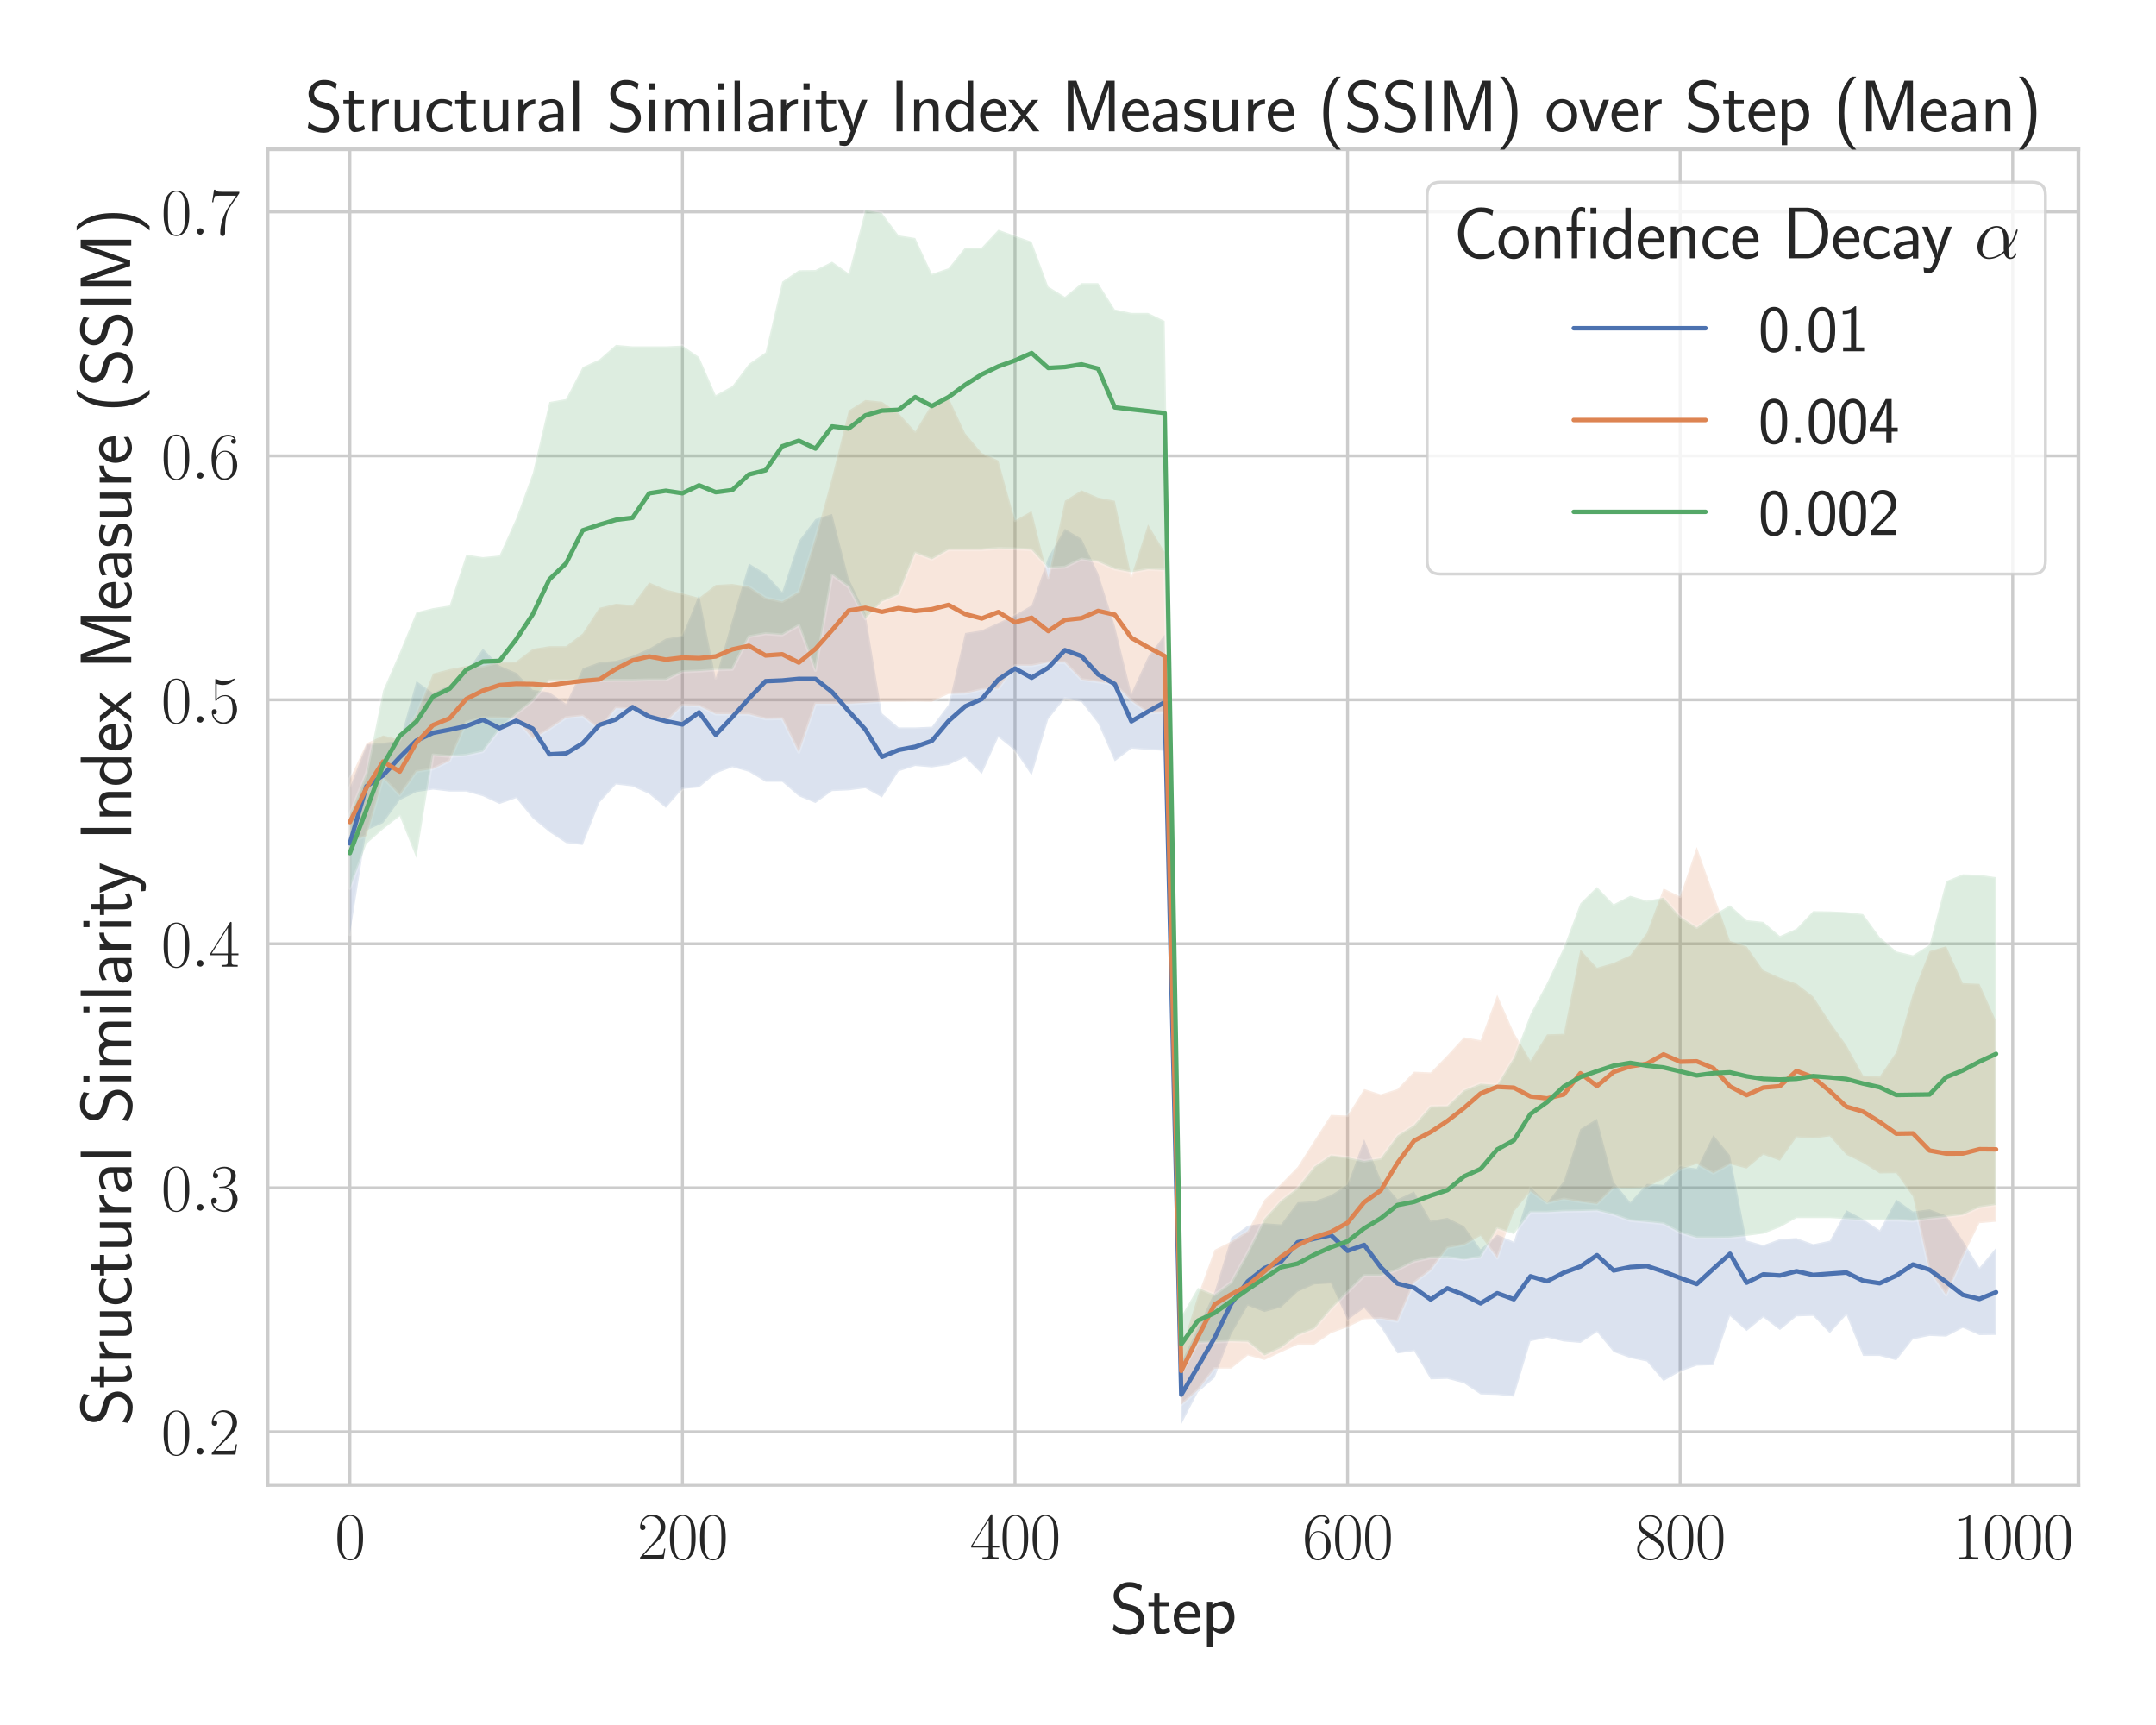 <?xml version="1.0" encoding="utf-8" standalone="no"?>
<!DOCTYPE svg PUBLIC "-//W3C//DTD SVG 1.1//EN"
  "http://www.w3.org/Graphics/SVG/1.1/DTD/svg11.dtd">
<svg xmlns:xlink="http://www.w3.org/1999/xlink" width="720pt" height="576pt" viewBox="0 0 720 576" xmlns="http://www.w3.org/2000/svg" version="1.1">
 <defs>
  <style type="text/css">*{stroke-linejoin: round; stroke-linecap: butt}</style>
 </defs>
 <g id="figure_1">
  <g id="patch_1">
   <path d="M 0 576 
L 720 576 
L 720 0 
L 0 0 
z
" style="fill: #ffffff"/>
  </g>
  <g id="axes_1">
   <g id="patch_2">
    <path d="M 89.354 495.841 
L 694.08 495.841 
L 694.08 49.831 
L 89.354 49.831 
z
" style="fill: #ffffff"/>
   </g>
   <g id="matplotlib.axis_1">
    <g id="xtick_1">
     <g id="line2d_1">
      <path d="M 116.842 495.841 
L 116.842 49.831 
" clip-path="url(#pcdff9ba155)" style="fill: none; stroke: #cccccc; stroke-linecap: round"/>
     </g>
     <g id="text_1">
      <!-- $\mathdefault{0}$ -->
      <g style="fill: #262626" transform="translate(111.816 520.562) scale(0.22 -0.22)">
       <defs>
        <path id="CMR17-30" d="M 2688 2025 
C 2688 2416 2682 3080 2413 3591 
C 2176 4039 1798 4198 1466 4198 
C 1158 4198 768 4058 525 3597 
C 269 3118 243 2524 243 2025 
C 243 1661 250 1106 448 619 
C 723 -39 1216 -128 1466 -128 
C 1760 -128 2208 -7 2470 600 
C 2662 1042 2688 1559 2688 2025 
z
M 1466 -26 
C 1056 -26 813 325 723 812 
C 653 1188 653 1738 653 2096 
C 653 2588 653 2997 736 3387 
C 858 3929 1216 4096 1466 4096 
C 1728 4096 2067 3923 2189 3400 
C 2272 3036 2278 2607 2278 2096 
C 2278 1680 2278 1169 2202 792 
C 2067 95 1690 -26 1466 -26 
z
" transform="scale(0.016)"/>
       </defs>
       <use xlink:href="#CMR17-30" transform="scale(0.996)"/>
      </g>
     </g>
    </g>
    <g id="xtick_2">
     <g id="line2d_2">
      <path d="M 227.902 495.841 
L 227.902 49.831 
" clip-path="url(#pcdff9ba155)" style="fill: none; stroke: #cccccc; stroke-linecap: round"/>
     </g>
     <g id="text_2">
      <!-- $\mathdefault{200}$ -->
      <g style="fill: #262626" transform="translate(212.824 520.562) scale(0.22 -0.22)">
       <defs>
        <path id="CMR17-32" d="M 2669 989 
L 2554 989 
C 2490 536 2438 459 2413 420 
C 2381 369 1920 369 1830 369 
L 602 369 
C 832 619 1280 1072 1824 1597 
C 2214 1967 2669 2402 2669 3035 
C 2669 3790 2067 4224 1395 4224 
C 691 4224 262 3604 262 3030 
C 262 2780 448 2748 525 2748 
C 589 2748 781 2787 781 3010 
C 781 3207 614 3264 525 3264 
C 486 3264 448 3258 422 3245 
C 544 3790 915 4058 1306 4058 
C 1862 4058 2227 3617 2227 3035 
C 2227 2479 1901 2000 1536 1584 
L 262 146 
L 262 0 
L 2515 0 
L 2669 989 
z
" transform="scale(0.016)"/>
       </defs>
       <use xlink:href="#CMR17-32" transform="scale(0.996)"/>
       <use xlink:href="#CMR17-30" transform="translate(45.69 0) scale(0.996)"/>
       <use xlink:href="#CMR17-30" transform="translate(91.381 0) scale(0.996)"/>
      </g>
     </g>
    </g>
    <g id="xtick_3">
     <g id="line2d_3">
      <path d="M 338.963 495.841 
L 338.963 49.831 
" clip-path="url(#pcdff9ba155)" style="fill: none; stroke: #cccccc; stroke-linecap: round"/>
     </g>
     <g id="text_3">
      <!-- $\mathdefault{400}$ -->
      <g style="fill: #262626" transform="translate(323.885 520.562) scale(0.22 -0.22)">
       <defs>
        <path id="CMR17-34" d="M 2150 4122 
C 2150 4256 2144 4256 2029 4256 
L 128 1254 
L 128 1088 
L 1779 1088 
L 1779 457 
C 1779 224 1766 160 1318 160 
L 1197 160 
L 1197 0 
C 1402 0 1747 0 1965 0 
C 2182 0 2528 0 2733 0 
L 2733 160 
L 2611 160 
C 2163 160 2150 224 2150 457 
L 2150 1088 
L 2803 1088 
L 2803 1254 
L 2150 1254 
L 2150 4122 
z
M 1798 3703 
L 1798 1254 
L 256 1254 
L 1798 3703 
z
" transform="scale(0.016)"/>
       </defs>
       <use xlink:href="#CMR17-34" transform="scale(0.996)"/>
       <use xlink:href="#CMR17-30" transform="translate(45.69 0) scale(0.996)"/>
       <use xlink:href="#CMR17-30" transform="translate(91.381 0) scale(0.996)"/>
      </g>
     </g>
    </g>
    <g id="xtick_4">
     <g id="line2d_4">
      <path d="M 450.024 495.841 
L 450.024 49.831 
" clip-path="url(#pcdff9ba155)" style="fill: none; stroke: #cccccc; stroke-linecap: round"/>
     </g>
     <g id="text_4">
      <!-- $\mathdefault{600}$ -->
      <g style="fill: #262626" transform="translate(434.946 520.562) scale(0.22 -0.22)">
       <defs>
        <path id="CMR17-36" d="M 678 2176 
C 678 3690 1395 4032 1811 4032 
C 1946 4032 2272 4009 2400 3776 
C 2298 3776 2106 3776 2106 3553 
C 2106 3381 2246 3323 2336 3323 
C 2394 3323 2566 3348 2566 3560 
C 2566 3954 2246 4179 1805 4179 
C 1043 4179 243 3390 243 1984 
C 243 253 966 -128 1478 -128 
C 2099 -128 2688 427 2688 1283 
C 2688 2081 2170 2662 1517 2662 
C 1126 2662 838 2407 678 1960 
L 678 2176 
z
M 1478 25 
C 691 25 691 1200 691 1436 
C 691 1896 909 2560 1504 2560 
C 1613 2560 1926 2560 2138 2120 
C 2253 1870 2253 1609 2253 1289 
C 2253 944 2253 690 2118 434 
C 1978 171 1773 25 1478 25 
z
" transform="scale(0.016)"/>
       </defs>
       <use xlink:href="#CMR17-36" transform="scale(0.996)"/>
       <use xlink:href="#CMR17-30" transform="translate(45.69 0) scale(0.996)"/>
       <use xlink:href="#CMR17-30" transform="translate(91.381 0) scale(0.996)"/>
      </g>
     </g>
    </g>
    <g id="xtick_5">
     <g id="line2d_5">
      <path d="M 561.085 495.841 
L 561.085 49.831 
" clip-path="url(#pcdff9ba155)" style="fill: none; stroke: #cccccc; stroke-linecap: round"/>
     </g>
     <g id="text_5">
      <!-- $\mathdefault{800}$ -->
      <g style="fill: #262626" transform="translate(546.007 520.562) scale(0.22 -0.22)">
       <defs>
        <path id="CMR17-38" d="M 1741 2264 
C 2144 2467 2554 2773 2554 3263 
C 2554 3841 1990 4179 1472 4179 
C 890 4179 378 3759 378 3180 
C 378 3021 416 2747 666 2505 
C 730 2442 998 2251 1171 2130 
C 883 1983 211 1634 211 934 
C 211 279 838 -128 1459 -128 
C 2144 -128 2720 362 2720 1010 
C 2720 1590 2330 1857 2074 2029 
L 1741 2264 
z
M 902 2822 
C 851 2854 595 3051 595 3351 
C 595 3739 998 4032 1459 4032 
C 1965 4032 2336 3676 2336 3262 
C 2336 2669 1670 2331 1638 2331 
C 1632 2331 1626 2331 1574 2370 
L 902 2822 
z
M 2080 1519 
C 2176 1449 2483 1240 2483 851 
C 2483 381 2010 25 1472 25 
C 890 25 448 438 448 940 
C 448 1443 838 1862 1280 2060 
L 2080 1519 
z
" transform="scale(0.016)"/>
       </defs>
       <use xlink:href="#CMR17-38" transform="scale(0.996)"/>
       <use xlink:href="#CMR17-30" transform="translate(45.69 0) scale(0.996)"/>
       <use xlink:href="#CMR17-30" transform="translate(91.381 0) scale(0.996)"/>
      </g>
     </g>
    </g>
    <g id="xtick_6">
     <g id="line2d_6">
      <path d="M 672.145 495.841 
L 672.145 49.831 
" clip-path="url(#pcdff9ba155)" style="fill: none; stroke: #cccccc; stroke-linecap: round"/>
     </g>
     <g id="text_6">
      <!-- $\mathdefault{1000}$ -->
      <g style="fill: #262626" transform="translate(652.042 520.562) scale(0.22 -0.22)">
       <defs>
        <path id="CMR17-31" d="M 1702 4058 
C 1702 4192 1696 4192 1606 4192 
C 1357 3916 979 3827 621 3827 
C 602 3827 570 3827 563 3808 
C 557 3795 557 3782 557 3648 
C 755 3648 1088 3686 1344 3839 
L 1344 461 
C 1344 236 1331 160 781 160 
L 589 160 
L 589 0 
C 896 0 1216 0 1523 0 
C 1830 0 2150 0 2458 0 
L 2458 160 
L 2266 160 
C 1715 160 1702 230 1702 458 
L 1702 4058 
z
" transform="scale(0.016)"/>
       </defs>
       <use xlink:href="#CMR17-31" transform="scale(0.996)"/>
       <use xlink:href="#CMR17-30" transform="translate(45.69 0) scale(0.996)"/>
       <use xlink:href="#CMR17-30" transform="translate(91.381 0) scale(0.996)"/>
       <use xlink:href="#CMR17-30" transform="translate(137.071 0) scale(0.996)"/>
      </g>
     </g>
    </g>
    <g id="text_7">
     <!-- Step -->
     <g style="fill: #262626" transform="translate(370.63 545.429) scale(0.24 -0.24)">
      <defs>
       <path id="CMSS17-53" d="M 2797 4169 
C 2515 4334 2208 4480 1690 4480 
C 864 4480 333 3879 333 3266 
C 333 3025 403 2753 653 2475 
C 902 2196 1184 2121 1542 2033 
C 1690 1994 1939 1924 1984 1906 
C 2342 1767 2515 1444 2515 1140 
C 2515 742 2202 318 1645 318 
C 1453 318 890 318 358 819 
L 269 318 
C 794 -64 1363 -128 1651 -128 
C 2438 -128 3002 488 3002 1186 
C 3002 1440 2925 1763 2656 2061 
C 2394 2347 2163 2410 1638 2549 
C 1338 2626 1146 2677 986 2873 
C 877 3013 819 3146 819 3317 
C 819 3673 1126 4060 1690 4060 
C 1971 4060 2336 4002 2707 3660 
L 2797 4169 
z
" transform="scale(0.016)"/>
       <path id="CMSS17-74" d="M 1069 2368 
L 1901 2368 
L 1901 2737 
L 1069 2737 
L 1069 3520 
L 614 3520 
L 614 2737 
L 109 2737 
L 109 2368 
L 602 2368 
L 602 749 
C 602 384 685 -64 1107 -64 
C 1427 -64 1722 25 2003 172 
L 1901 548 
C 1747 414 1562 337 1363 337 
C 1082 337 1069 696 1069 856 
L 1069 2368 
z
" transform="scale(0.016)"/>
       <path id="CMSS17-65" d="M 2502 1377 
C 2502 1590 2490 2003 2285 2345 
C 2061 2713 1696 2816 1421 2816 
C 755 2816 192 2188 192 1375 
C 192 582 774 -64 1510 -64 
C 1798 -64 2150 19 2470 248 
C 2470 274 2458 414 2451 420 
C 2451 433 2432 630 2432 656 
C 2125 407 1773 325 1517 325 
C 1107 325 666 667 646 1377 
L 2502 1377 
z
M 698 1728 
C 781 2084 1062 2421 1421 2421 
C 1517 2421 1965 2421 2080 1728 
L 698 1728 
z
" transform="scale(0.016)"/>
       <path id="CMSS17-70" d="M 966 333 
C 1178 129 1466 -5 1773 -5 
C 2368 -5 2880 603 2880 1412 
C 2880 2159 2496 2816 1946 2816 
C 1626 2816 1242 2702 954 2472 
L 954 2765 
L 480 2765 
L 480 -1216 
L 966 -1216 
L 966 333 
z
M 966 2100 
C 1018 2176 1235 2415 1587 2415 
C 2035 2415 2394 1960 2394 1412 
C 2394 787 1958 384 1530 384 
C 1402 384 1267 415 1139 523 
C 966 674 966 768 966 857 
L 966 2100 
z
" transform="scale(0.016)"/>
      </defs>
      <use xlink:href="#CMSS17-53" transform="scale(0.996)"/>
      <use xlink:href="#CMSS17-74" transform="translate(52.049 0) scale(0.996)"/>
      <use xlink:href="#CMSS17-65" transform="translate(85.88 0) scale(0.996)"/>
      <use xlink:href="#CMSS17-70" transform="translate(127.519 0) scale(0.996)"/>
     </g>
    </g>
   </g>
   <g id="matplotlib.axis_2">
    <g id="ytick_1">
     <g id="line2d_7">
      <path d="M 89.354 478.093 
L 694.08 478.093 
" clip-path="url(#pcdff9ba155)" style="fill: none; stroke: #cccccc; stroke-linecap: round"/>
     </g>
     <g id="text_8">
      <!-- $\mathdefault{0.2}$ -->
      <g style="fill: #262626" transform="translate(53.789 485.704) scale(0.22 -0.22)">
       <defs>
        <path id="CMMI12-3a" d="M 1178 307 
C 1178 492 1024 619 870 619 
C 685 619 557 466 557 313 
C 557 128 710 0 864 0 
C 1050 0 1178 153 1178 307 
z
" transform="scale(0.016)"/>
       </defs>
       <use xlink:href="#CMR17-30" transform="scale(0.996)"/>
       <use xlink:href="#CMMI12-3a" transform="translate(45.69 0) scale(0.996)"/>
       <use xlink:href="#CMR17-32" transform="translate(72.788 0) scale(0.996)"/>
      </g>
     </g>
    </g>
    <g id="ytick_2">
     <g id="line2d_8">
      <path d="M 89.354 396.626 
L 694.08 396.626 
" clip-path="url(#pcdff9ba155)" style="fill: none; stroke: #cccccc; stroke-linecap: round"/>
     </g>
     <g id="text_9">
      <!-- $\mathdefault{0.3}$ -->
      <g style="fill: #262626" transform="translate(53.789 404.236) scale(0.22 -0.22)">
       <defs>
        <path id="CMR17-33" d="M 1414 2157 
C 1984 2157 2234 1662 2234 1090 
C 2234 320 1824 25 1453 25 
C 1114 25 563 194 390 693 
C 422 680 454 680 486 680 
C 640 680 755 782 755 948 
C 755 1133 614 1216 486 1216 
C 378 1216 211 1165 211 926 
C 211 335 787 -128 1466 -128 
C 2176 -128 2720 430 2720 1085 
C 2720 1707 2208 2157 1600 2227 
C 2086 2328 2554 2756 2554 3329 
C 2554 3820 2048 4179 1472 4179 
C 890 4179 378 3829 378 3329 
C 378 3110 544 3072 627 3072 
C 762 3072 877 3155 877 3321 
C 877 3486 762 3569 627 3569 
C 602 3569 570 3569 544 3557 
C 730 3959 1235 4032 1459 4032 
C 1683 4032 2106 3925 2106 3320 
C 2106 3143 2080 2828 1862 2550 
C 1670 2304 1453 2304 1242 2284 
C 1210 2284 1062 2269 1037 2269 
C 992 2263 966 2257 966 2208 
C 966 2163 973 2157 1101 2157 
L 1414 2157 
z
" transform="scale(0.016)"/>
       </defs>
       <use xlink:href="#CMR17-30" transform="scale(0.996)"/>
       <use xlink:href="#CMMI12-3a" transform="translate(45.69 0) scale(0.996)"/>
       <use xlink:href="#CMR17-33" transform="translate(72.788 0) scale(0.996)"/>
      </g>
     </g>
    </g>
    <g id="ytick_3">
     <g id="line2d_9">
      <path d="M 89.354 315.158 
L 694.08 315.158 
" clip-path="url(#pcdff9ba155)" style="fill: none; stroke: #cccccc; stroke-linecap: round"/>
     </g>
     <g id="text_10">
      <!-- $\mathdefault{0.4}$ -->
      <g style="fill: #262626" transform="translate(53.789 322.769) scale(0.22 -0.22)">
       <use xlink:href="#CMR17-30" transform="scale(0.996)"/>
       <use xlink:href="#CMMI12-3a" transform="translate(45.69 0) scale(0.996)"/>
       <use xlink:href="#CMR17-34" transform="translate(72.788 0) scale(0.996)"/>
      </g>
     </g>
    </g>
    <g id="ytick_4">
     <g id="line2d_10">
      <path d="M 89.354 233.691 
L 694.08 233.691 
" clip-path="url(#pcdff9ba155)" style="fill: none; stroke: #cccccc; stroke-linecap: round"/>
     </g>
     <g id="text_11">
      <!-- $\mathdefault{0.5}$ -->
      <g style="fill: #262626" transform="translate(53.789 241.301) scale(0.22 -0.22)">
       <defs>
        <path id="CMR17-35" d="M 730 3692 
C 794 3666 1056 3584 1325 3584 
C 1920 3584 2246 3911 2432 4100 
C 2432 4157 2432 4192 2394 4192 
C 2387 4192 2374 4192 2323 4163 
C 2099 4058 1837 3973 1517 3973 
C 1325 3973 1037 3999 723 4139 
C 653 4171 640 4171 634 4171 
C 602 4171 595 4164 595 4037 
L 595 2203 
C 595 2089 595 2057 659 2057 
C 691 2057 704 2070 736 2114 
C 941 2401 1222 2522 1542 2522 
C 1766 2522 2246 2382 2246 1289 
C 2246 1085 2246 715 2054 421 
C 1894 159 1645 25 1370 25 
C 947 25 518 320 403 814 
C 429 807 480 795 506 795 
C 589 795 749 840 749 1038 
C 749 1210 627 1280 506 1280 
C 358 1280 262 1190 262 1011 
C 262 454 704 -128 1382 -128 
C 2042 -128 2669 440 2669 1264 
C 2669 2030 2170 2624 1549 2624 
C 1222 2624 947 2503 730 2274 
L 730 3692 
z
" transform="scale(0.016)"/>
       </defs>
       <use xlink:href="#CMR17-30" transform="scale(0.996)"/>
       <use xlink:href="#CMMI12-3a" transform="translate(45.69 0) scale(0.996)"/>
       <use xlink:href="#CMR17-35" transform="translate(72.788 0) scale(0.996)"/>
      </g>
     </g>
    </g>
    <g id="ytick_5">
     <g id="line2d_11">
      <path d="M 89.354 152.224 
L 694.08 152.224 
" clip-path="url(#pcdff9ba155)" style="fill: none; stroke: #cccccc; stroke-linecap: round"/>
     </g>
     <g id="text_12">
      <!-- $\mathdefault{0.6}$ -->
      <g style="fill: #262626" transform="translate(53.789 159.834) scale(0.22 -0.22)">
       <use xlink:href="#CMR17-30" transform="scale(0.996)"/>
       <use xlink:href="#CMMI12-3a" transform="translate(45.69 0) scale(0.996)"/>
       <use xlink:href="#CMR17-36" transform="translate(72.788 0) scale(0.996)"/>
      </g>
     </g>
    </g>
    <g id="ytick_6">
     <g id="line2d_12">
      <path d="M 89.354 70.756 
L 694.08 70.756 
" clip-path="url(#pcdff9ba155)" style="fill: none; stroke: #cccccc; stroke-linecap: round"/>
     </g>
     <g id="text_13">
      <!-- $\mathdefault{0.7}$ -->
      <g style="fill: #262626" transform="translate(53.789 78.366) scale(0.22 -0.22)">
       <defs>
        <path id="CMR17-37" d="M 2886 3941 
L 2886 4081 
L 1382 4081 
C 634 4081 621 4165 595 4288 
L 480 4288 
L 294 3094 
L 410 3094 
C 429 3215 474 3540 550 3661 
C 589 3712 1062 3712 1171 3712 
L 2579 3712 
L 1869 2661 
C 1395 1954 1069 999 1069 165 
C 1069 89 1069 -128 1299 -128 
C 1530 -128 1530 89 1530 171 
L 1530 465 
C 1530 1508 1709 2196 2003 2636 
L 2886 3941 
z
" transform="scale(0.016)"/>
       </defs>
       <use xlink:href="#CMR17-30" transform="scale(0.996)"/>
       <use xlink:href="#CMMI12-3a" transform="translate(45.69 0) scale(0.996)"/>
       <use xlink:href="#CMR17-37" transform="translate(72.788 0) scale(0.996)"/>
      </g>
     </g>
    </g>
    <g id="text_14">
     <!-- Structural Similarity Index Measure (SSIM) -->
     <g style="fill: #262626" transform="translate(43.831 476.142) rotate(-90) scale(0.24 -0.24)">
      <defs>
       <path id="CMSS17-72" d="M 954 1363 
C 954 1965 1395 2368 1958 2368 
L 1958 2789 
C 1549 2789 1165 2585 934 2253 
L 934 2758 
L 480 2758 
L 480 0 
L 954 0 
L 954 1363 
z
" transform="scale(0.016)"/>
       <path id="CMSS17-75" d="M 2618 2739 
L 2131 2739 
L 2131 972 
C 2131 498 1786 306 1421 306 
C 998 306 960 447 960 709 
L 960 2739 
L 474 2739 
L 474 678 
C 474 179 646 -64 1088 -64 
C 1306 -64 1798 -13 2144 306 
L 2144 0 
L 2618 0 
L 2618 2739 
z
" transform="scale(0.016)"/>
       <path id="CMSS17-63" d="M 2464 2541 
C 2464 2585 2170 2714 2093 2739 
C 1882 2816 1613 2816 1542 2816 
C 710 2816 211 2093 211 1363 
C 211 595 768 -64 1517 -64 
C 1946 -64 2253 76 2502 242 
L 2464 664 
C 2189 453 1869 337 1523 337 
C 1024 337 698 774 698 1369 
C 698 1831 909 2414 1549 2414 
C 1901 2414 2099 2343 2394 2145 
L 2464 2541 
z
" transform="scale(0.016)"/>
       <path id="CMSS17-61" d="M 2406 1791 
C 2406 2392 1978 2808 1402 2808 
C 1120 2808 813 2757 461 2553 
L 499 2135 
C 659 2248 934 2432 1395 2432 
C 1722 2432 1920 2180 1920 1782 
L 1920 1536 
C 896 1536 256 1238 256 726 
C 256 461 416 -64 947 -64 
C 1043 -64 1562 -64 1933 217 
L 1933 -19 
L 2406 -19 
L 2406 1791 
z
M 1920 816 
C 1920 701 1920 548 1728 434 
C 1562 325 1350 325 1261 325 
C 941 325 723 511 723 744 
C 723 1211 1722 1211 1920 1211 
L 1920 816 
z
" transform="scale(0.016)"/>
       <path id="CMSS17-6c" d="M 947 4416 
L 474 4416 
L 474 0 
L 947 0 
L 947 4416 
z
" transform="scale(0.016)"/>
       <path id="CMSS17-69" d="M 979 4183 
L 442 4183 
L 442 3648 
L 979 3648 
L 979 4183 
z
M 947 2739 
L 474 2739 
L 474 0 
L 947 0 
L 947 2739 
z
" transform="scale(0.016)"/>
       <path id="CMSS17-6d" d="M 4288 1877 
C 4288 2308 4179 2816 3462 2816 
C 2982 2816 2694 2516 2566 2331 
C 2451 2670 2182 2816 1798 2816 
C 1363 2816 1088 2568 941 2389 
L 941 2758 
L 474 2758 
L 474 0 
L 960 0 
L 960 1559 
C 960 1939 1101 2428 1555 2428 
C 2138 2428 2138 2016 2138 1829 
L 2138 0 
L 2624 0 
L 2624 1559 
C 2624 1939 2765 2428 3219 2428 
C 3802 2428 3802 2016 3802 1829 
L 3802 0 
L 4288 0 
L 4288 1877 
z
" transform="scale(0.016)"/>
       <path id="CMSS17-79" d="M 2675 2752 
L 2176 2752 
C 1632 1294 1446 702 1434 383 
L 1427 383 
C 1408 696 1126 1460 902 2007 
L 602 2752 
L 83 2752 
L 1216 13 
C 1146 -178 1043 -465 1011 -529 
C 870 -885 774 -885 672 -885 
C 646 -885 442 -885 211 -809 
L 250 -1229 
C 410 -1261 570 -1280 685 -1280 
C 845 -1280 1165 -1280 1459 -497 
L 2675 2752 
z
" transform="scale(0.016)"/>
       <path id="CMSS17-49" d="M 1094 4416 
L 557 4416 
L 557 0 
L 1094 0 
L 1094 4416 
z
" transform="scale(0.016)"/>
       <path id="CMSS17-6e" d="M 2618 1877 
C 2618 2283 2522 2816 1798 2816 
C 1389 2816 1120 2606 941 2389 
L 941 2758 
L 474 2758 
L 474 0 
L 960 0 
L 960 1559 
C 960 1964 1114 2428 1549 2428 
C 2112 2428 2131 2048 2131 1829 
L 2131 0 
L 2618 0 
L 2618 1877 
z
" transform="scale(0.016)"/>
       <path id="CMSS17-64" d="M 2611 4416 
L 2138 4416 
L 2138 2438 
C 1939 2603 1613 2756 1254 2756 
C 672 2756 211 2131 211 1347 
C 211 562 666 -64 1235 -64 
C 1677 -64 1971 172 2125 306 
L 2125 -13 
L 2611 -13 
L 2611 4416 
z
M 2125 836 
C 2125 747 2125 653 1926 482 
C 1798 375 1645 325 1498 325 
C 1152 325 698 576 698 1340 
C 698 2134 1210 2368 1562 2368 
C 1798 2368 1990 2254 2125 2065 
L 2125 836 
z
" transform="scale(0.016)"/>
       <path id="CMSS17-78" d="M 1587 1414 
L 2656 2739 
L 2099 2739 
L 1363 1777 
L 602 2739 
L 32 2739 
L 1139 1414 
L 0 0 
L 563 0 
L 1363 1121 
L 2195 0 
L 2758 0 
L 1587 1414 
z
" transform="scale(0.016)"/>
       <path id="CMSS17-4d" d="M 3194 2371 
L 2886 1473 
C 2835 1307 2662 791 2624 587 
L 2618 587 
C 2598 715 2560 849 2458 1174 
C 2400 1365 2336 1562 2272 1741 
L 1325 4416 
L 576 4416 
L 576 0 
L 1075 0 
L 1075 3900 
L 1082 3900 
C 1082 3894 1139 3613 1530 2499 
L 2374 96 
L 2848 96 
L 3610 2231 
C 3661 2378 3821 2843 3891 3066 
C 3955 3257 4115 3728 4154 3913 
L 4160 3913 
L 4160 0 
L 4666 0 
L 4666 4416 
L 3923 4416 
L 3194 2371 
z
" transform="scale(0.016)"/>
       <path id="CMSS17-73" d="M 2061 2627 
C 1683 2807 1389 2807 1197 2807 
C 742 2807 198 2648 198 2003 
C 198 1359 902 1218 1094 1179 
C 1389 1122 1715 1058 1715 740 
C 1715 337 1254 337 1171 337 
C 915 337 563 407 243 638 
L 166 210 
C 531 0 883 -64 1178 -64 
C 1965 -64 2163 416 2163 781 
C 2163 1094 1984 1305 1862 1401 
C 1651 1568 1574 1587 1050 1696 
C 960 1709 646 1779 646 2066 
C 646 2432 1050 2432 1139 2432 
C 1555 2432 1811 2303 1984 2208 
L 2061 2627 
z
" transform="scale(0.016)"/>
       <path id="CMSS17-28" d="M 1613 4768 
C 1267 4417 474 3601 474 1588 
C 474 -433 1267 -1243 1613 -1600 
L 2003 -1600 
C 1216 -784 960 357 960 1581 
C 960 2798 1203 3946 2003 4768 
L 1613 4768 
z
" transform="scale(0.016)"/>
       <path id="CMSS17-29" d="M 723 -1600 
C 1069 -1249 1862 -433 1862 1581 
C 1862 3601 1069 4411 723 4768 
L 333 4768 
C 1120 3952 1376 2811 1376 1588 
C 1376 370 1133 -778 333 -1600 
L 723 -1600 
z
" transform="scale(0.016)"/>
      </defs>
      <use xlink:href="#CMSS17-53" transform="scale(0.996)"/>
      <use xlink:href="#CMSS17-74" transform="translate(52.049 0) scale(0.996)"/>
      <use xlink:href="#CMSS17-72" transform="translate(85.88 0) scale(0.996)"/>
      <use xlink:href="#CMSS17-75" transform="translate(117.79 0) scale(0.996)"/>
      <use xlink:href="#CMSS17-63" transform="translate(165.995 0) scale(0.996)"/>
      <use xlink:href="#CMSS17-74" transform="translate(207.634 0) scale(0.996)"/>
      <use xlink:href="#CMSS17-75" transform="translate(241.465 0) scale(0.996)"/>
      <use xlink:href="#CMSS17-72" transform="translate(289.67 0) scale(0.996)"/>
      <use xlink:href="#CMSS17-61" transform="translate(321.58 0) scale(0.996)"/>
      <use xlink:href="#CMSS17-6c" transform="translate(366.502 0) scale(0.996)"/>
      <use xlink:href="#CMSS17-53" transform="translate(419.912 0) scale(0.996)"/>
      <use xlink:href="#CMSS17-69" transform="translate(471.96 0) scale(0.996)"/>
      <use xlink:href="#CMSS17-6d" transform="translate(494.141 0) scale(0.996)"/>
      <use xlink:href="#CMSS17-69" transform="translate(568.37 0) scale(0.996)"/>
      <use xlink:href="#CMSS17-6c" transform="translate(590.551 0) scale(0.996)"/>
      <use xlink:href="#CMSS17-61" transform="translate(612.732 0) scale(0.996)"/>
      <use xlink:href="#CMSS17-72" transform="translate(655.051 0) scale(0.996)"/>
      <use xlink:href="#CMSS17-69" transform="translate(686.961 0) scale(0.996)"/>
      <use xlink:href="#CMSS17-74" transform="translate(709.142 0) scale(0.996)"/>
      <use xlink:href="#CMSS17-79" transform="translate(740.371 0) scale(0.996)"/>
      <use xlink:href="#CMSS17-49" transform="translate(814.6 0) scale(0.996)"/>
      <use xlink:href="#CMSS17-6e" transform="translate(840.384 0) scale(0.996)"/>
      <use xlink:href="#CMSS17-64" transform="translate(888.589 0) scale(0.996)"/>
      <use xlink:href="#CMSS17-65" transform="translate(936.794 0) scale(0.996)"/>
      <use xlink:href="#CMSS17-78" transform="translate(978.433 0) scale(0.996)"/>
      <use xlink:href="#CMSS17-4d" transform="translate(1052.662 0) scale(0.996)"/>
      <use xlink:href="#CMSS17-65" transform="translate(1134.338 0) scale(0.996)"/>
      <use xlink:href="#CMSS17-61" transform="translate(1175.977 0) scale(0.996)"/>
      <use xlink:href="#CMSS17-73" transform="translate(1220.899 0) scale(0.996)"/>
      <use xlink:href="#CMSS17-75" transform="translate(1256.812 0) scale(0.996)"/>
      <use xlink:href="#CMSS17-72" transform="translate(1305.017 0) scale(0.996)"/>
      <use xlink:href="#CMSS17-65" transform="translate(1336.927 0) scale(0.996)"/>
      <use xlink:href="#CMSS17-28" transform="translate(1409.795 0) scale(0.996)"/>
      <use xlink:href="#CMSS17-53" transform="translate(1446.229 0) scale(0.996)"/>
      <use xlink:href="#CMSS17-53" transform="translate(1498.277 0) scale(0.996)"/>
      <use xlink:href="#CMSS17-49" transform="translate(1550.326 0) scale(0.996)"/>
      <use xlink:href="#CMSS17-4d" transform="translate(1576.11 0) scale(0.996)"/>
      <use xlink:href="#CMSS17-29" transform="translate(1657.786 0) scale(0.996)"/>
     </g>
    </g>
   </g>
   <g id="PolyCollection_1">
    <defs>
     <path id="mc574cc5914" d="M 116.842 -312.899 
L 116.842 -263.937 
L 122.395 -298.724 
L 127.948 -301.168 
L 133.501 -308.826 
L 139.054 -311.514 
L 144.607 -312.329 
L 150.16 -311.677 
L 155.713 -311.677 
L 161.266 -310.129 
L 166.819 -307.522 
L 172.372 -309.478 
L 177.925 -302.716 
L 183.478 -298.154 
L 189.031 -294.488 
L 194.584 -293.836 
L 200.137 -307.93 
L 205.69 -314.04 
L 211.243 -313.388 
L 216.796 -310.863 
L 222.349 -306.219 
L 227.902 -312.573 
L 233.455 -313.062 
L 239.008 -317.706 
L 244.561 -319.824 
L 250.114 -318.276 
L 255.668 -314.936 
L 261.221 -314.936 
L 266.774 -310.129 
L 272.327 -307.848 
L 277.88 -311.84 
L 283.433 -312.085 
L 288.986 -312.818 
L 294.539 -309.722 
L 300.092 -318.439 
L 305.645 -320.231 
L 311.198 -319.743 
L 316.751 -320.557 
L 322.304 -323.164 
L 327.857 -317.543 
L 333.41 -329.844 
L 338.963 -325.364 
L 344.516 -317.054 
L 350.069 -335.873 
L 355.622 -342.798 
L 361.175 -341.576 
L 366.728 -334.407 
L 372.281 -321.779 
L 377.834 -326.016 
L 383.387 -325.608 
L 388.94 -325.282 
L 394.494 -100.432 
L 400.047 -111.104 
L 405.6 -115.911 
L 411.153 -130.412 
L 416.706 -140.025 
L 422.259 -137.907 
L 427.812 -139.455 
L 433.365 -144.669 
L 438.918 -147.113 
L 444.471 -147.439 
L 450.024 -135.219 
L 455.577 -139.211 
L 461.13 -132.856 
L 466.683 -124.058 
L 472.236 -124.872 
L 477.789 -115.422 
L 483.342 -115.585 
L 488.895 -114.119 
L 494.448 -110.371 
L 500.001 -110.208 
L 505.554 -109.638 
L 511.107 -128.131 
L 516.66 -129.353 
L 522.213 -128.05 
L 527.766 -127.561 
L 533.32 -131.227 
L 538.873 -124.547 
L 544.426 -122.51 
L 549.979 -121.369 
L 555.532 -114.852 
L 561.085 -118.029 
L 566.638 -119.984 
L 572.191 -120.147 
L 577.744 -136.522 
L 583.297 -131.553 
L 588.85 -136.115 
L 594.403 -131.879 
L 599.956 -136.441 
L 605.509 -136.604 
L 611.062 -130.82 
L 616.615 -136.93 
L 622.168 -123.243 
L 627.721 -123.243 
L 633.274 -121.777 
L 638.827 -128.783 
L 644.38 -129.923 
L 649.933 -129.679 
L 655.486 -132.612 
L 661.039 -130.168 
L 666.592 -130.249 
L 666.592 -159.333 
L 666.592 -159.333 
L 661.039 -152.734 
L 655.486 -161.777 
L 649.933 -170.087 
L 644.38 -172.205 
L 638.827 -171.472 
L 633.274 -175.464 
L 627.721 -165.199 
L 622.168 -168.946 
L 616.615 -171.879 
L 611.062 -161.696 
L 605.509 -160.555 
L 599.956 -162.592 
L 594.403 -162.266 
L 588.85 -160.229 
L 583.297 -161.777 
L 577.744 -190.209 
L 572.191 -196.971 
L 566.638 -185.81 
L 561.085 -186.543 
L 555.532 -180.352 
L 549.979 -180.678 
L 544.426 -174.568 
L 538.873 -181.329 
L 533.32 -202.429 
L 527.766 -199.008 
L 522.213 -181.574 
L 516.66 -174.405 
L 511.107 -179.537 
L 505.554 -161.37 
L 500.001 -163.732 
L 494.448 -158.844 
L 488.895 -166.584 
L 483.342 -169.354 
L 477.789 -168.376 
L 472.236 -178.152 
L 466.683 -175.545 
L 461.13 -182.063 
L 455.577 -195.586 
L 450.024 -180.433 
L 444.471 -176.93 
L 438.918 -174.893 
L 433.365 -174.568 
L 427.812 -167.154 
L 422.259 -167.561 
L 416.706 -166.747 
L 411.153 -162.755 
L 405.6 -144.588 
L 400.047 -132.612 
L 394.494 -121.125 
L 388.94 -364.061 
L 383.387 -356.647 
L 377.834 -344.509 
L 372.281 -367.075 
L 366.728 -384.591 
L 361.175 -396.078 
L 355.622 -399.418 
L 350.069 -389.886 
L 344.516 -373.918 
L 338.963 -370.578 
L 333.41 -368.053 
L 327.857 -365.527 
L 322.304 -364.631 
L 316.751 -340.68 
L 311.198 -333.348 
L 305.645 -333.103 
L 300.092 -333.103 
L 294.539 -337.828 
L 288.986 -371.23 
L 283.433 -382.798 
L 277.88 -404.387 
L 272.327 -402.676 
L 266.774 -395.344 
L 261.221 -378.318 
L 255.668 -384.428 
L 250.114 -387.849 
L 244.561 -369.112 
L 239.008 -349.56 
L 233.455 -377.503 
L 227.902 -363.735 
L 222.349 -362.757 
L 216.796 -359.417 
L 211.243 -356.973 
L 205.69 -355.344 
L 200.137 -354.855 
L 194.584 -352.818 
L 189.031 -341.006 
L 183.478 -344.834 
L 177.925 -345.649 
L 172.372 -351.352 
L 166.819 -353.714 
L 161.266 -359.417 
L 155.713 -351.515 
L 150.16 -347.279 
L 144.607 -344.59 
L 139.054 -348.582 
L 133.501 -328.622 
L 127.948 -327.971 
L 122.395 -327.482 
L 116.842 -312.899 
z
" style="stroke: #ffffff; stroke-opacity: 0.2"/>
    </defs>
    <g clip-path="url(#pcdff9ba155)">
     <use xlink:href="#mc574cc5914" x="0" y="576" style="fill: #4c72b0; fill-opacity: 0.2; stroke: #ffffff; stroke-opacity: 0.2"/>
    </g>
   </g>
   <g id="PolyCollection_2">
    <defs>
     <path id="me300b44827" d="M 116.842 -315.995 
L 116.842 -294.976 
L 122.395 -296.85 
L 127.948 -316.321 
L 133.501 -310.455 
L 139.054 -318.358 
L 144.607 -319.254 
L 150.16 -321.942 
L 155.713 -334.814 
L 161.266 -336.362 
L 166.819 -336.28 
L 172.372 -335.955 
L 177.925 -329.274 
L 183.478 -332.614 
L 189.031 -336.362 
L 194.584 -336.932 
L 200.137 -332.451 
L 205.69 -339.539 
L 211.243 -339.213 
L 216.796 -337.014 
L 222.349 -334.895 
L 227.902 -340.517 
L 233.455 -340.272 
L 239.008 -337.584 
L 244.561 -337.502 
L 250.114 -337.502 
L 255.668 -335.955 
L 261.221 -336.036 
L 266.774 -324.794 
L 272.327 -341.006 
L 277.88 -341.006 
L 283.433 -341.006 
L 288.986 -341.331 
L 294.539 -341.657 
L 300.092 -341.657 
L 305.645 -341.739 
L 311.198 -341.657 
L 316.751 -344.264 
L 322.304 -344.427 
L 327.857 -345.731 
L 333.41 -346.057 
L 338.963 -353.714 
L 344.516 -353.714 
L 350.069 -354.774 
L 355.622 -354.774 
L 361.175 -349.071 
L 366.728 -348.338 
L 372.281 -347.441 
L 377.834 -341.983 
L 383.387 -337.91 
L 388.94 -338.154 
L 394.494 -106.95 
L 400.047 -111.838 
L 405.6 -119.007 
L 411.153 -119.007 
L 416.706 -123.406 
L 422.259 -121.858 
L 427.812 -124.465 
L 433.365 -126.991 
L 438.918 -126.991 
L 444.471 -130.82 
L 450.024 -132.856 
L 455.577 -135.463 
L 461.13 -135.708 
L 466.683 -134.811 
L 472.236 -147.683 
L 477.789 -151.92 
L 483.342 -159.333 
L 488.895 -160.311 
L 494.448 -163.325 
L 500.001 -155.912 
L 505.554 -171.39 
L 511.107 -178.234 
L 516.66 -174.323 
L 522.213 -175.627 
L 527.766 -174.731 
L 533.32 -173.997 
L 538.873 -179.456 
L 544.426 -179.374 
L 549.979 -179.619 
L 555.532 -182.307 
L 561.085 -185.484 
L 566.638 -187.358 
L 572.191 -184.262 
L 577.744 -187.276 
L 583.297 -185.81 
L 588.85 -190.454 
L 594.403 -188.417 
L 599.956 -196.238 
L 605.509 -195.831 
L 611.062 -196.564 
L 616.615 -190.372 
L 622.168 -187.684 
L 627.721 -184.181 
L 633.274 -184.262 
L 638.827 -176.441 
L 644.38 -151.675 
L 649.933 -143.528 
L 655.486 -156.319 
L 661.039 -167.561 
L 666.592 -168.05 
L 666.592 -235.098 
L 666.592 -235.098 
L 661.039 -247.481 
L 655.486 -247.725 
L 649.933 -260.027 
L 644.38 -258.398 
L 638.827 -244.222 
L 633.274 -224.67 
L 627.721 -216.523 
L 622.168 -216.931 
L 616.615 -226.951 
L 611.062 -234.772 
L 605.509 -243.245 
L 599.956 -247.562 
L 594.403 -249.518 
L 588.85 -252.043 
L 583.297 -259.945 
L 577.744 -261.819 
L 572.191 -277.542 
L 566.638 -293.184 
L 561.085 -276.646 
L 555.532 -279.335 
L 549.979 -264.508 
L 544.426 -257.013 
L 538.873 -254.487 
L 533.32 -252.858 
L 527.766 -258.886 
L 522.213 -230.78 
L 516.66 -230.617 
L 511.107 -221.819 
L 505.554 -231.187 
L 500.001 -243.815 
L 494.448 -228.662 
L 488.895 -229.64 
L 483.342 -223.611 
L 477.789 -217.908 
L 472.236 -218.153 
L 466.683 -212.368 
L 461.13 -210.576 
L 455.577 -212.368 
L 450.024 -203.489 
L 444.471 -203.733 
L 438.918 -195.097 
L 433.365 -186.38 
L 427.812 -180.678 
L 422.259 -175.382 
L 416.706 -164.954 
L 411.153 -161.451 
L 405.6 -158.681 
L 400.047 -143.366 
L 394.494 -125.443 
L 388.94 -391.678 
L 383.387 -400.884 
L 377.834 -383.694 
L 372.281 -408.786 
L 366.728 -409.846 
L 361.175 -412.29 
L 355.622 -408.786 
L 350.069 -383.124 
L 344.516 -405.365 
L 338.963 -402.188 
L 333.41 -422.229 
L 327.857 -424.754 
L 322.304 -431.353 
L 316.751 -443.247 
L 311.198 -441.048 
L 305.645 -431.923 
L 300.092 -438.033 
L 294.539 -441.862 
L 288.986 -442.432 
L 283.433 -438.929 
L 277.88 -416.607 
L 272.327 -396.403 
L 266.774 -378.399 
L 261.221 -375.14 
L 255.668 -376.362 
L 250.114 -380.11 
L 244.561 -381.006 
L 239.008 -380.68 
L 233.455 -376.362 
L 227.902 -377.829 
L 222.349 -379.132 
L 216.796 -381.495 
L 211.243 -373.918 
L 205.69 -374.407 
L 200.137 -373.022 
L 194.584 -364.468 
L 189.031 -360.232 
L 183.478 -360.232 
L 177.925 -359.336 
L 172.372 -355.099 
L 166.819 -354.936 
L 161.266 -353.552 
L 155.713 -353.633 
L 150.16 -352.574 
L 144.607 -351.107 
L 139.054 -337.339 
L 133.501 -329.03 
L 127.948 -330.415 
L 122.395 -327.808 
L 116.842 -315.995 
z
" style="stroke: #ffffff; stroke-opacity: 0.2"/>
    </defs>
    <g clip-path="url(#pcdff9ba155)">
     <use xlink:href="#me300b44827" x="0" y="576" style="fill: #dd8452; fill-opacity: 0.2; stroke: #ffffff; stroke-opacity: 0.2"/>
    </g>
   </g>
   <g id="PolyCollection_3">
    <defs>
     <path id="mab8ce965b9" d="M 116.842 -304.101 
L 116.842 -279.335 
L 122.395 -294.243 
L 127.948 -299.131 
L 133.501 -303.449 
L 139.054 -289.518 
L 144.607 -323.897 
L 150.16 -323.409 
L 155.713 -323.816 
L 161.266 -325.038 
L 166.819 -332.451 
L 172.372 -337.502 
L 177.925 -341.983 
L 183.478 -348.663 
L 189.031 -348.663 
L 194.584 -348.745 
L 200.137 -348.745 
L 205.69 -348.826 
L 211.243 -348.826 
L 216.796 -348.989 
L 222.349 -348.989 
L 227.902 -351.678 
L 233.455 -351.922 
L 239.008 -352.33 
L 244.561 -352.492 
L 250.114 -363.409 
L 255.668 -364.387 
L 261.221 -363.979 
L 266.774 -367.157 
L 272.327 -352.167 
L 277.88 -384.02 
L 283.433 -379.947 
L 288.986 -369.356 
L 294.539 -375.14 
L 300.092 -377.503 
L 305.645 -391.352 
L 311.198 -389.234 
L 316.751 -392.411 
L 322.304 -392.411 
L 327.857 -392.411 
L 333.41 -392.9 
L 338.963 -392.737 
L 344.516 -392.411 
L 350.069 -386.301 
L 355.622 -386.627 
L 361.175 -389.316 
L 366.728 -388.42 
L 372.281 -385.976 
L 377.834 -384.916 
L 383.387 -385.894 
L 388.94 -385.65 
L 394.494 -117.296 
L 400.047 -127.642 
L 405.6 -127.887 
L 411.153 -128.131 
L 416.706 -127.968 
L 422.259 -123.406 
L 427.812 -125.932 
L 433.365 -130.168 
L 438.918 -132.286 
L 444.471 -138.803 
L 450.024 -144.506 
L 455.577 -150.046 
L 461.13 -150.046 
L 466.683 -152.001 
L 472.236 -154.771 
L 477.789 -155.993 
L 483.342 -156.156 
L 488.895 -155.423 
L 494.448 -156.237 
L 500.001 -165.769 
L 505.554 -163.895 
L 511.107 -171.227 
L 516.66 -171.227 
L 522.213 -171.553 
L 527.766 -171.635 
L 533.32 -171.798 
L 538.873 -170.413 
L 544.426 -168.458 
L 549.979 -167.969 
L 555.532 -167.398 
L 561.085 -164.384 
L 566.638 -162.673 
L 572.191 -162.673 
L 577.744 -162.755 
L 583.297 -163.325 
L 588.85 -164.058 
L 594.403 -166.176 
L 599.956 -169.272 
L 605.509 -169.272 
L 611.062 -169.272 
L 616.615 -168.946 
L 622.168 -168.62 
L 627.721 -168.62 
L 633.274 -168.62 
L 638.827 -168.295 
L 644.38 -169.109 
L 649.933 -169.68 
L 655.486 -170.331 
L 661.039 -172.857 
L 666.592 -173.671 
L 666.592 -283.082 
L 666.592 -283.082 
L 661.039 -283.897 
L 655.486 -284.06 
L 649.933 -281.779 
L 644.38 -260.516 
L 638.827 -257.013 
L 633.274 -258.316 
L 627.721 -263.123 
L 622.168 -270.781 
L 616.615 -271.432 
L 611.062 -271.677 
L 605.509 -271.758 
L 599.956 -265.893 
L 594.403 -263.449 
L 588.85 -268.174 
L 583.297 -268.744 
L 577.744 -273.713 
L 572.191 -270.455 
L 566.638 -266.3 
L 561.085 -269.884 
L 555.532 -276.239 
L 549.979 -275.261 
L 544.426 -276.891 
L 538.873 -274.039 
L 533.32 -279.823 
L 527.766 -274.365 
L 522.213 -259.538 
L 516.66 -247.807 
L 511.107 -237.379 
L 505.554 -222.796 
L 500.001 -213.753 
L 494.448 -214.161 
L 488.895 -211.961 
L 483.342 -206.666 
L 477.789 -206.584 
L 472.236 -200.311 
L 466.683 -196.808 
L 461.13 -189.232 
L 455.577 -188.336 
L 450.024 -189.558 
L 444.471 -190.209 
L 438.918 -186.462 
L 433.365 -179.374 
L 427.812 -175.138 
L 422.259 -169.028 
L 416.706 -157.867 
L 411.153 -147.846 
L 405.6 -143.691 
L 400.047 -145.973 
L 394.494 -136.441 
L 388.94 -468.828 
L 383.387 -471.516 
L 377.834 -471.516 
L 372.281 -472.657 
L 366.728 -481.455 
L 361.175 -481.455 
L 355.622 -476.893 
L 350.069 -480.315 
L 344.516 -495.305 
L 338.963 -497.26 
L 333.41 -499.297 
L 327.857 -493.35 
L 322.304 -493.35 
L 316.751 -486.425 
L 311.198 -484.551 
L 305.645 -496.527 
L 300.092 -497.423 
L 294.539 -504.837 
L 288.986 -505.896 
L 283.433 -484.714 
L 277.88 -488.625 
L 272.327 -485.855 
L 266.774 -485.773 
L 261.221 -481.944 
L 255.668 -458.319 
L 250.114 -454.49 
L 244.561 -447.076 
L 239.008 -444.062 
L 233.455 -456.771 
L 227.902 -460.6 
L 222.349 -460.355 
L 216.796 -460.355 
L 211.243 -460.355 
L 205.69 -460.844 
L 200.137 -455.956 
L 194.584 -453.431 
L 189.031 -442.758 
L 183.478 -441.781 
L 177.925 -417.992 
L 172.372 -402.839 
L 166.819 -390.538 
L 161.266 -389.967 
L 155.713 -390.782 
L 150.16 -373.837 
L 144.607 -372.941 
L 139.054 -371.556 
L 133.501 -358.114 
L 127.948 -345.405 
L 122.395 -317.95 
L 116.842 -304.101 
z
" style="stroke: #ffffff; stroke-opacity: 0.2"/>
    </defs>
    <g clip-path="url(#pcdff9ba155)">
     <use xlink:href="#mab8ce965b9" x="0" y="576" style="fill: #55a868; fill-opacity: 0.2; stroke: #ffffff; stroke-opacity: 0.2"/>
    </g>
   </g>
   <g id="line2d_13">
    <path d="M 116.842 281.61 
L 122.395 262.547 
L 127.948 258.881 
L 133.501 252.852 
L 139.054 247.312 
L 144.607 244.722 
L 150.16 243.646 
L 155.713 242.457 
L 161.266 240.339 
L 166.819 243.158 
L 172.372 240.665 
L 177.925 243.32 
L 183.478 251.891 
L 189.031 251.598 
L 194.584 248.208 
L 200.137 242.082 
L 205.69 240.225 
L 211.243 236.119 
L 216.796 239.296 
L 222.349 240.811 
L 227.902 241.903 
L 233.455 237.878 
L 239.008 245.357 
L 244.561 239.443 
L 250.114 233.235 
L 255.668 227.451 
L 261.221 227.222 
L 266.774 226.685 
L 272.327 226.701 
L 277.88 231.084 
L 283.433 237.471 
L 288.986 243.597 
L 294.539 252.705 
L 300.092 250.408 
L 305.645 249.349 
L 311.198 247.394 
L 316.751 240.779 
L 322.304 235.874 
L 327.857 233.43 
L 333.41 226.897 
L 338.963 223.247 
L 344.516 226.31 
L 350.069 222.954 
L 355.622 217.104 
L 361.175 219.092 
L 366.728 225.202 
L 372.281 228.428 
L 377.834 240.86 
L 383.387 237.601 
L 388.94 234.506 
L 394.494 465.71 
L 400.047 456.341 
L 405.6 446.761 
L 411.153 435.355 
L 416.706 427.877 
L 422.259 423.445 
L 427.812 421.262 
L 433.365 414.809 
L 438.918 413.62 
L 444.471 412.414 
L 450.024 417.661 
L 455.577 415.706 
L 461.13 423.152 
L 466.683 428.594 
L 472.236 429.979 
L 477.789 433.922 
L 483.342 430.174 
L 488.895 432.374 
L 494.448 435.209 
L 500.001 431.82 
L 505.554 433.84 
L 511.107 426.166 
L 516.66 427.828 
L 522.213 424.96 
L 527.766 422.907 
L 533.32 419.127 
L 538.873 424.227 
L 544.426 423.086 
L 549.979 422.744 
L 555.532 424.569 
L 561.085 426.704 
L 566.638 428.74 
L 572.191 423.64 
L 577.744 418.655 
L 583.297 428.3 
L 588.85 425.53 
L 594.403 425.905 
L 599.956 424.471 
L 605.509 425.726 
L 611.062 425.302 
L 616.615 424.911 
L 622.168 427.649 
L 627.721 428.496 
L 633.274 425.938 
L 638.827 422.239 
L 644.38 423.983 
L 649.933 428.072 
L 655.486 432.374 
L 661.039 433.742 
L 666.592 431.494 
" clip-path="url(#pcdff9ba155)" style="fill: none; stroke: #4c72b0; stroke-width: 1.5; stroke-linecap: round"/>
   </g>
   <g id="line2d_14">
    <path d="M 116.842 274.506 
L 122.395 263.084 
L 127.948 254.302 
L 133.501 257.642 
L 139.054 247.98 
L 144.607 242.115 
L 150.16 239.866 
L 155.713 233.398 
L 161.266 230.612 
L 166.819 228.77 
L 172.372 228.347 
L 177.925 228.428 
L 183.478 228.819 
L 189.031 228.021 
L 194.584 227.353 
L 200.137 226.897 
L 205.69 223.394 
L 211.243 220.526 
L 216.796 219.206 
L 222.349 220.265 
L 227.902 219.581 
L 233.455 219.776 
L 239.008 219.206 
L 244.561 216.844 
L 250.114 215.654 
L 255.668 218.88 
L 261.221 218.473 
L 266.774 221.243 
L 272.327 216.681 
L 277.88 210.408 
L 283.433 203.874 
L 288.986 202.961 
L 294.539 204.298 
L 300.092 203.043 
L 305.645 204.037 
L 311.198 203.434 
L 316.751 202 
L 322.304 205.047 
L 327.857 206.513 
L 333.41 204.363 
L 338.963 207.817 
L 344.516 206.285 
L 350.069 210.733 
L 355.622 207.002 
L 361.175 206.416 
L 366.728 203.988 
L 372.281 205.259 
L 377.834 212.982 
L 383.387 216.143 
L 388.94 219.076 
L 394.494 457.775 
L 400.047 446.468 
L 405.6 435.6 
L 411.153 432.195 
L 416.706 429.229 
L 422.259 424.52 
L 427.812 419.649 
L 433.365 415.803 
L 438.918 413.147 
L 444.471 411.371 
L 450.024 408.292 
L 455.577 401.432 
L 461.13 397.473 
L 466.683 388.316 
L 472.236 380.903 
L 477.789 377.986 
L 483.342 374.304 
L 488.895 370.002 
L 494.448 365.131 
L 500.001 362.915 
L 505.554 363.192 
L 511.107 366.108 
L 516.66 366.776 
L 522.213 365.456 
L 527.766 358.385 
L 533.32 362.638 
L 538.873 357.945 
L 544.426 356.071 
L 549.979 355.192 
L 555.532 352.079 
L 561.085 354.523 
L 566.638 354.393 
L 572.191 356.674 
L 577.744 362.768 
L 583.297 365.685 
L 588.85 363.159 
L 594.403 362.687 
L 599.956 357.587 
L 605.509 359.737 
L 611.062 364.332 
L 616.615 369.546 
L 622.168 371.175 
L 627.721 374.63 
L 633.274 378.54 
L 638.827 378.459 
L 644.38 384.178 
L 649.933 385.188 
L 655.486 385.172 
L 661.039 383.738 
L 666.592 383.787 
" clip-path="url(#pcdff9ba155)" style="fill: none; stroke: #dd8452; stroke-width: 1.5; stroke-linecap: round"/>
   </g>
   <g id="line2d_15">
    <path d="M 116.842 284.853 
L 122.395 270.335 
L 127.948 255.394 
L 133.501 245.764 
L 139.054 240.925 
L 144.607 232.599 
L 150.16 229.96 
L 155.713 223.622 
L 161.266 220.901 
L 166.819 220.689 
L 172.372 213.52 
L 177.925 205.112 
L 183.478 193.446 
L 189.031 188.118 
L 194.584 177.087 
L 200.137 175.214 
L 205.69 173.584 
L 211.243 172.9 
L 216.796 164.721 
L 222.349 163.873 
L 227.902 164.704 
L 233.455 162.065 
L 239.008 164.346 
L 244.561 163.629 
L 250.114 158.415 
L 255.668 157.03 
L 261.221 149.03 
L 266.774 147.156 
L 272.327 149.78 
L 277.88 142.399 
L 283.433 143.083 
L 288.986 138.7 
L 294.539 137.103 
L 300.092 136.843 
L 305.645 132.606 
L 311.198 135.572 
L 316.751 132.59 
L 322.304 128.517 
L 327.857 125.013 
L 333.41 122.341 
L 338.963 120.354 
L 344.516 117.893 
L 350.069 122.863 
L 355.622 122.553 
L 361.175 121.657 
L 366.728 123.107 
L 372.281 136.028 
L 377.834 136.68 
L 383.387 137.282 
L 388.94 137.934 
L 394.494 448.863 
L 400.047 440.993 
L 405.6 438.419 
L 411.153 434.459 
L 416.706 430.549 
L 422.259 426.785 
L 427.812 423.152 
L 433.365 421.93 
L 438.918 418.932 
L 444.471 416.471 
L 450.024 414.484 
L 455.577 410.149 
L 461.13 406.809 
L 466.683 402.377 
L 472.236 401.286 
L 477.789 399.217 
L 483.342 397.408 
L 488.895 392.829 
L 494.448 390.337 
L 500.001 383.803 
L 505.554 380.805 
L 511.107 371.974 
L 516.66 368.014 
L 522.213 362.833 
L 527.766 359.64 
L 533.32 357.684 
L 538.873 355.843 
L 544.426 354.915 
L 549.979 355.827 
L 555.532 356.43 
L 561.085 357.75 
L 566.638 359.102 
L 572.191 358.352 
L 577.744 358.075 
L 583.297 359.395 
L 588.85 360.259 
L 594.403 360.471 
L 599.956 360.226 
L 605.509 359.33 
L 611.062 359.754 
L 616.615 360.308 
L 622.168 361.807 
L 627.721 363.045 
L 633.274 365.636 
L 638.827 365.554 
L 644.38 365.473 
L 649.933 359.672 
L 655.486 357.424 
L 661.039 354.491 
L 666.592 351.917 
" clip-path="url(#pcdff9ba155)" style="fill: none; stroke: #55a868; stroke-width: 1.5; stroke-linecap: round"/>
   </g>
   <g id="patch_3">
    <path d="M 89.354 495.841 
L 89.354 49.831 
" style="fill: none; stroke: #cccccc; stroke-width: 1.25; stroke-linejoin: miter; stroke-linecap: square"/>
   </g>
   <g id="patch_4">
    <path d="M 694.08 495.841 
L 694.08 49.831 
" style="fill: none; stroke: #cccccc; stroke-width: 1.25; stroke-linejoin: miter; stroke-linecap: square"/>
   </g>
   <g id="patch_5">
    <path d="M 89.354 495.841 
L 694.08 495.841 
" style="fill: none; stroke: #cccccc; stroke-width: 1.25; stroke-linejoin: miter; stroke-linecap: square"/>
   </g>
   <g id="patch_6">
    <path d="M 89.354 49.831 
L 694.08 49.831 
" style="fill: none; stroke: #cccccc; stroke-width: 1.25; stroke-linejoin: miter; stroke-linecap: square"/>
   </g>
   <g id="text_15">
    <!-- Structural Similarity Index Measure (SSIM) over Step (Mean) -->
    <g style="fill: #262626" transform="translate(101.757 43.831) scale(0.24 -0.24)">
     <defs>
      <path id="CMSS17-6f" d="M 2829 1356 
C 2829 2176 2221 2816 1504 2816 
C 768 2816 173 2157 173 1356 
C 173 544 787 -64 1498 -64 
C 2227 -64 2829 563 2829 1356 
z
M 1504 337 
C 1050 337 659 709 659 1408 
C 659 2151 1114 2427 1498 2427 
C 1914 2427 2342 2126 2342 1408 
C 2342 683 1926 337 1504 337 
z
" transform="scale(0.016)"/>
      <path id="CMSS17-76" d="M 2675 2752 
L 2176 2752 
L 1747 1556 
C 1613 1165 1421 627 1389 352 
L 1382 352 
C 1370 468 1318 634 1286 749 
C 1248 890 1197 1056 1158 1172 
L 595 2752 
L 83 2752 
L 1094 0 
L 1664 0 
L 2675 2752 
z
" transform="scale(0.016)"/>
     </defs>
     <use xlink:href="#CMSS17-53" transform="scale(0.996)"/>
     <use xlink:href="#CMSS17-74" transform="translate(52.049 0) scale(0.996)"/>
     <use xlink:href="#CMSS17-72" transform="translate(85.88 0) scale(0.996)"/>
     <use xlink:href="#CMSS17-75" transform="translate(117.79 0) scale(0.996)"/>
     <use xlink:href="#CMSS17-63" transform="translate(165.995 0) scale(0.996)"/>
     <use xlink:href="#CMSS17-74" transform="translate(207.634 0) scale(0.996)"/>
     <use xlink:href="#CMSS17-75" transform="translate(241.465 0) scale(0.996)"/>
     <use xlink:href="#CMSS17-72" transform="translate(289.67 0) scale(0.996)"/>
     <use xlink:href="#CMSS17-61" transform="translate(321.58 0) scale(0.996)"/>
     <use xlink:href="#CMSS17-6c" transform="translate(366.502 0) scale(0.996)"/>
     <use xlink:href="#CMSS17-53" transform="translate(419.912 0) scale(0.996)"/>
     <use xlink:href="#CMSS17-69" transform="translate(471.96 0) scale(0.996)"/>
     <use xlink:href="#CMSS17-6d" transform="translate(494.141 0) scale(0.996)"/>
     <use xlink:href="#CMSS17-69" transform="translate(568.37 0) scale(0.996)"/>
     <use xlink:href="#CMSS17-6c" transform="translate(590.551 0) scale(0.996)"/>
     <use xlink:href="#CMSS17-61" transform="translate(612.732 0) scale(0.996)"/>
     <use xlink:href="#CMSS17-72" transform="translate(655.051 0) scale(0.996)"/>
     <use xlink:href="#CMSS17-69" transform="translate(686.961 0) scale(0.996)"/>
     <use xlink:href="#CMSS17-74" transform="translate(709.142 0) scale(0.996)"/>
     <use xlink:href="#CMSS17-79" transform="translate(740.371 0) scale(0.996)"/>
     <use xlink:href="#CMSS17-49" transform="translate(814.6 0) scale(0.996)"/>
     <use xlink:href="#CMSS17-6e" transform="translate(840.384 0) scale(0.996)"/>
     <use xlink:href="#CMSS17-64" transform="translate(888.589 0) scale(0.996)"/>
     <use xlink:href="#CMSS17-65" transform="translate(936.794 0) scale(0.996)"/>
     <use xlink:href="#CMSS17-78" transform="translate(978.433 0) scale(0.996)"/>
     <use xlink:href="#CMSS17-4d" transform="translate(1052.662 0) scale(0.996)"/>
     <use xlink:href="#CMSS17-65" transform="translate(1134.338 0) scale(0.996)"/>
     <use xlink:href="#CMSS17-61" transform="translate(1175.977 0) scale(0.996)"/>
     <use xlink:href="#CMSS17-73" transform="translate(1220.899 0) scale(0.996)"/>
     <use xlink:href="#CMSS17-75" transform="translate(1256.812 0) scale(0.996)"/>
     <use xlink:href="#CMSS17-72" transform="translate(1305.017 0) scale(0.996)"/>
     <use xlink:href="#CMSS17-65" transform="translate(1336.927 0) scale(0.996)"/>
     <use xlink:href="#CMSS17-28" transform="translate(1409.795 0) scale(0.996)"/>
     <use xlink:href="#CMSS17-53" transform="translate(1446.229 0) scale(0.996)"/>
     <use xlink:href="#CMSS17-53" transform="translate(1498.277 0) scale(0.996)"/>
     <use xlink:href="#CMSS17-49" transform="translate(1550.326 0) scale(0.996)"/>
     <use xlink:href="#CMSS17-4d" transform="translate(1576.11 0) scale(0.996)"/>
     <use xlink:href="#CMSS17-29" transform="translate(1657.786 0) scale(0.996)"/>
     <use xlink:href="#CMSS17-6f" transform="translate(1725.449 0) scale(0.996)"/>
     <use xlink:href="#CMSS17-76" transform="translate(1772.292 0) scale(0.996)"/>
     <use xlink:href="#CMSS17-65" transform="translate(1815.292 0) scale(0.996)"/>
     <use xlink:href="#CMSS17-72" transform="translate(1856.931 0) scale(0.996)"/>
     <use xlink:href="#CMSS17-53" transform="translate(1920.07 0) scale(0.996)"/>
     <use xlink:href="#CMSS17-74" transform="translate(1972.119 0) scale(0.996)"/>
     <use xlink:href="#CMSS17-65" transform="translate(2005.95 0) scale(0.996)"/>
     <use xlink:href="#CMSS17-70" transform="translate(2047.589 0) scale(0.996)"/>
     <use xlink:href="#CMSS17-28" transform="translate(2127.023 0) scale(0.996)"/>
     <use xlink:href="#CMSS17-4d" transform="translate(2163.457 0) scale(0.996)"/>
     <use xlink:href="#CMSS17-65" transform="translate(2245.133 0) scale(0.996)"/>
     <use xlink:href="#CMSS17-61" transform="translate(2286.772 0) scale(0.996)"/>
     <use xlink:href="#CMSS17-6e" transform="translate(2331.694 0) scale(0.996)"/>
     <use xlink:href="#CMSS17-29" transform="translate(2379.899 0) scale(0.996)"/>
    </g>
   </g>
   <g id="legend_1">
    <g id="patch_7">
     <path d="M 480.999 191.676 
L 678.68 191.676 
Q 683.08 191.676 683.08 187.276 
L 683.08 65.231 
Q 683.08 60.831 678.68 60.831 
L 480.999 60.831 
Q 476.599 60.831 476.599 65.231 
L 476.599 187.276 
Q 476.599 191.676 480.999 191.676 
z
" style="fill: #ffffff; opacity: 0.8; stroke: #cccccc; stroke-linejoin: miter"/>
    </g>
    <g id="text_16">
     <!-- Confidence Decay $\alpha$ -->
     <g style="fill: #262626" transform="translate(485.399 86.236) scale(0.24 -0.24)">
      <defs>
       <path id="CMSS17-43" d="M 3501 714 
C 3072 427 2874 344 2355 344 
C 1459 344 934 1303 934 2179 
C 934 3112 1472 4032 2381 4032 
C 2790 4032 3059 3918 3386 3715 
L 3475 4217 
C 3168 4370 2778 4440 2387 4440 
C 1158 4440 397 3316 397 2179 
C 397 927 1299 -64 2323 -64 
C 2874 -64 3066 -19 3539 280 
L 3501 714 
z
" transform="scale(0.016)"/>
       <path id="CMSS17-c" d="M 2752 4416 
L 2240 4416 
L 2240 3906 
L 2752 3906 
L 2752 4416 
z
M 2733 2737 
L 2259 2737 
L 2259 0 
L 2733 0 
L 2733 2737 
z
M 1075 2368 
L 1773 2368 
L 1773 2737 
L 1062 2737 
L 1062 3578 
C 1062 3919 1216 4092 1421 4092 
C 1542 4092 1664 4056 1773 3992 
L 1773 4410 
C 1722 4428 1574 4480 1421 4480 
C 941 4480 602 3993 602 3372 
L 602 2737 
L 160 2737 
L 160 2368 
L 602 2368 
L 602 0 
L 1075 0 
L 1075 2368 
z
" transform="scale(0.016)"/>
       <path id="CMSS17-44" d="M 570 4416 
L 570 0 
L 2144 0 
C 3194 0 4000 980 4000 2170 
C 4000 3398 3194 4416 2144 4416 
L 570 4416 
z
M 1094 357 
L 1094 4059 
L 2003 4059 
C 2861 4059 3475 3277 3475 2170 
C 3475 1107 2867 357 2003 357 
L 1094 357 
z
" transform="scale(0.016)"/>
       <path id="CMMI12-b" d="M 2963 1616 
C 2963 2235 2611 2815 1933 2815 
C 1094 2815 256 1902 256 996 
C 256 441 602 -64 1254 -64 
C 1651 -64 2125 89 2579 472 
C 2669 115 2867 -64 3142 -64 
C 3488 -64 3661 294 3661 377 
C 3661 434 3616 434 3597 434 
C 3546 434 3539 415 3520 364 
C 3462 204 3315 64 3162 64 
C 2963 64 2963 472 2963 862 
C 3616 1641 3770 2446 3770 2452 
C 3770 2510 3718 2510 3699 2510 
C 3642 2510 3635 2491 3610 2376 
C 3526 2095 3360 1597 2963 1073 
L 2963 1616 
z
M 2560 626 
C 1997 121 1491 64 1267 64 
C 813 64 685 466 685 766 
C 685 1040 826 1692 1024 2044 
C 1286 2491 1645 2688 1933 2688 
C 2554 2688 2554 1877 2554 1341 
C 2554 1182 2547 1016 2547 856 
C 2547 728 2554 696 2560 626 
z
" transform="scale(0.016)"/>
      </defs>
      <use xlink:href="#CMSS17-43" transform="scale(0.996)"/>
      <use xlink:href="#CMSS17-6f" transform="translate(59.856 0) scale(0.996)"/>
      <use xlink:href="#CMSS17-6e" transform="translate(106.699 0) scale(0.996)"/>
      <use xlink:href="#CMSS17-c" transform="translate(154.904 0) scale(0.996)"/>
      <use xlink:href="#CMSS17-64" transform="translate(205.031 0) scale(0.996)"/>
      <use xlink:href="#CMSS17-65" transform="translate(253.236 0) scale(0.996)"/>
      <use xlink:href="#CMSS17-6e" transform="translate(294.875 0) scale(0.996)"/>
      <use xlink:href="#CMSS17-63" transform="translate(343.08 0) scale(0.996)"/>
      <use xlink:href="#CMSS17-65" transform="translate(384.719 0) scale(0.996)"/>
      <use xlink:href="#CMSS17-44" transform="translate(457.587 0) scale(0.996)"/>
      <use xlink:href="#CMSS17-65" transform="translate(525.129 0) scale(0.996)"/>
      <use xlink:href="#CMSS17-63" transform="translate(566.768 0) scale(0.996)"/>
      <use xlink:href="#CMSS17-61" transform="translate(608.407 0) scale(0.996)"/>
      <use xlink:href="#CMSS17-79" transform="translate(650.726 0) scale(0.996)"/>
      <use xlink:href="#CMMI12-b" transform="translate(724.956 0) scale(0.996)"/>
     </g>
    </g>
    <g id="line2d_16">
     <path d="M 525.566 109.586 
L 547.566 109.586 
L 569.566 109.586 
" style="fill: none; stroke: #4c72b0; stroke-width: 1.5; stroke-linecap: round"/>
    </g>
    <g id="text_17">
     <!-- 0.01 -->
     <g style="fill: #262626" transform="translate(587.166 117.286) scale(0.22 -0.22)">
      <defs>
       <path id="CMSS17-30" d="M 2758 2044 
C 2758 2405 2752 3077 2490 3596 
C 2227 4096 1805 4229 1504 4229 
C 1069 4229 698 3975 506 3570 
C 301 3146 243 2709 243 2044 
C 243 1589 262 1031 493 543 
C 755 5 1197 -128 1498 -128 
C 1894 -128 2278 81 2496 518 
C 2720 974 2758 1474 2758 2044 
z
M 1498 261 
C 1011 261 864 811 819 995 
C 742 1310 730 1614 730 2114 
C 730 2506 730 2948 851 3297 
C 998 3701 1254 3840 1498 3840 
C 1971 3840 2125 3372 2176 3208 
C 2272 2873 2272 2481 2272 2114 
C 2272 1526 2272 261 1498 261 
z
" transform="scale(0.016)"/>
       <path id="CMSS17-2e" d="M 1088 510 
L 576 510 
L 576 0 
L 1088 0 
L 1088 510 
z
" transform="scale(0.016)"/>
       <path id="CMSS17-31" d="M 1818 4288 
L 1696 4288 
C 1350 3940 947 3890 538 3890 
L 538 3520 
C 723 3520 1024 3520 1325 3667 
L 1325 369 
L 570 369 
L 570 0 
L 2573 0 
L 2573 369 
L 1818 369 
L 1818 4288 
z
" transform="scale(0.016)"/>
      </defs>
      <use xlink:href="#CMSS17-30" transform="scale(0.996)"/>
      <use xlink:href="#CMSS17-2e" transform="translate(46.844 0) scale(0.996)"/>
      <use xlink:href="#CMSS17-30" transform="translate(72.868 0) scale(0.996)"/>
      <use xlink:href="#CMSS17-31" transform="translate(119.711 0) scale(0.996)"/>
     </g>
    </g>
    <g id="line2d_17">
     <path d="M 525.566 140.25 
L 547.566 140.25 
L 569.566 140.25 
" style="fill: none; stroke: #dd8452; stroke-width: 1.5; stroke-linecap: round"/>
    </g>
    <g id="text_18">
     <!-- 0.004 -->
     <g style="fill: #262626" transform="translate(587.166 147.95) scale(0.22 -0.22)">
      <defs>
       <path id="CMSS17-34" d="M 2253 1088 
L 2835 1088 
L 2835 1477 
L 2253 1477 
L 2253 4192 
L 1690 4192 
L 166 1477 
L 166 1088 
L 1747 1088 
L 1747 0 
L 2253 0 
L 2253 1088 
z
M 659 1477 
C 1030 2127 1766 3439 1766 3885 
L 1766 1477 
L 659 1477 
z
" transform="scale(0.016)"/>
      </defs>
      <use xlink:href="#CMSS17-30" transform="scale(0.996)"/>
      <use xlink:href="#CMSS17-2e" transform="translate(46.844 0) scale(0.996)"/>
      <use xlink:href="#CMSS17-30" transform="translate(72.868 0) scale(0.996)"/>
      <use xlink:href="#CMSS17-30" transform="translate(119.711 0) scale(0.996)"/>
      <use xlink:href="#CMSS17-34" transform="translate(166.555 0) scale(0.996)"/>
     </g>
    </g>
    <g id="line2d_18">
     <path d="M 525.566 170.913 
L 547.566 170.913 
L 569.566 170.913 
" style="fill: none; stroke: #55a868; stroke-width: 1.5; stroke-linecap: round"/>
    </g>
    <g id="text_19">
     <!-- 0.002 -->
     <g style="fill: #262626" transform="translate(587.166 178.613) scale(0.22 -0.22)">
      <defs>
       <path id="CMSS17-32" d="M 1651 1357 
C 1830 1541 2099 1764 2285 1987 
C 2464 2204 2701 2511 2701 2957 
C 2701 3657 2227 4288 1421 4288 
C 787 4288 422 3893 250 3274 
L 499 2929 
C 640 3510 838 3880 1338 3880 
C 1888 3880 2195 3433 2195 2942 
C 2195 2355 1747 1901 1408 1563 
C 1030 1187 659 804 301 408 
L 301 0 
L 2701 0 
L 2701 433 
L 1613 433 
C 1536 433 1459 433 1382 433 
L 742 433 
L 742 439 
L 1651 1357 
z
" transform="scale(0.016)"/>
      </defs>
      <use xlink:href="#CMSS17-30" transform="scale(0.996)"/>
      <use xlink:href="#CMSS17-2e" transform="translate(46.844 0) scale(0.996)"/>
      <use xlink:href="#CMSS17-30" transform="translate(72.868 0) scale(0.996)"/>
      <use xlink:href="#CMSS17-30" transform="translate(119.711 0) scale(0.996)"/>
      <use xlink:href="#CMSS17-32" transform="translate(166.555 0) scale(0.996)"/>
     </g>
    </g>
   </g>
  </g>
 </g>
 <defs>
  <clipPath id="pcdff9ba155">
   <rect x="89.354" y="49.831" width="604.726" height="446.01"/>
  </clipPath>
 </defs>
</svg>
